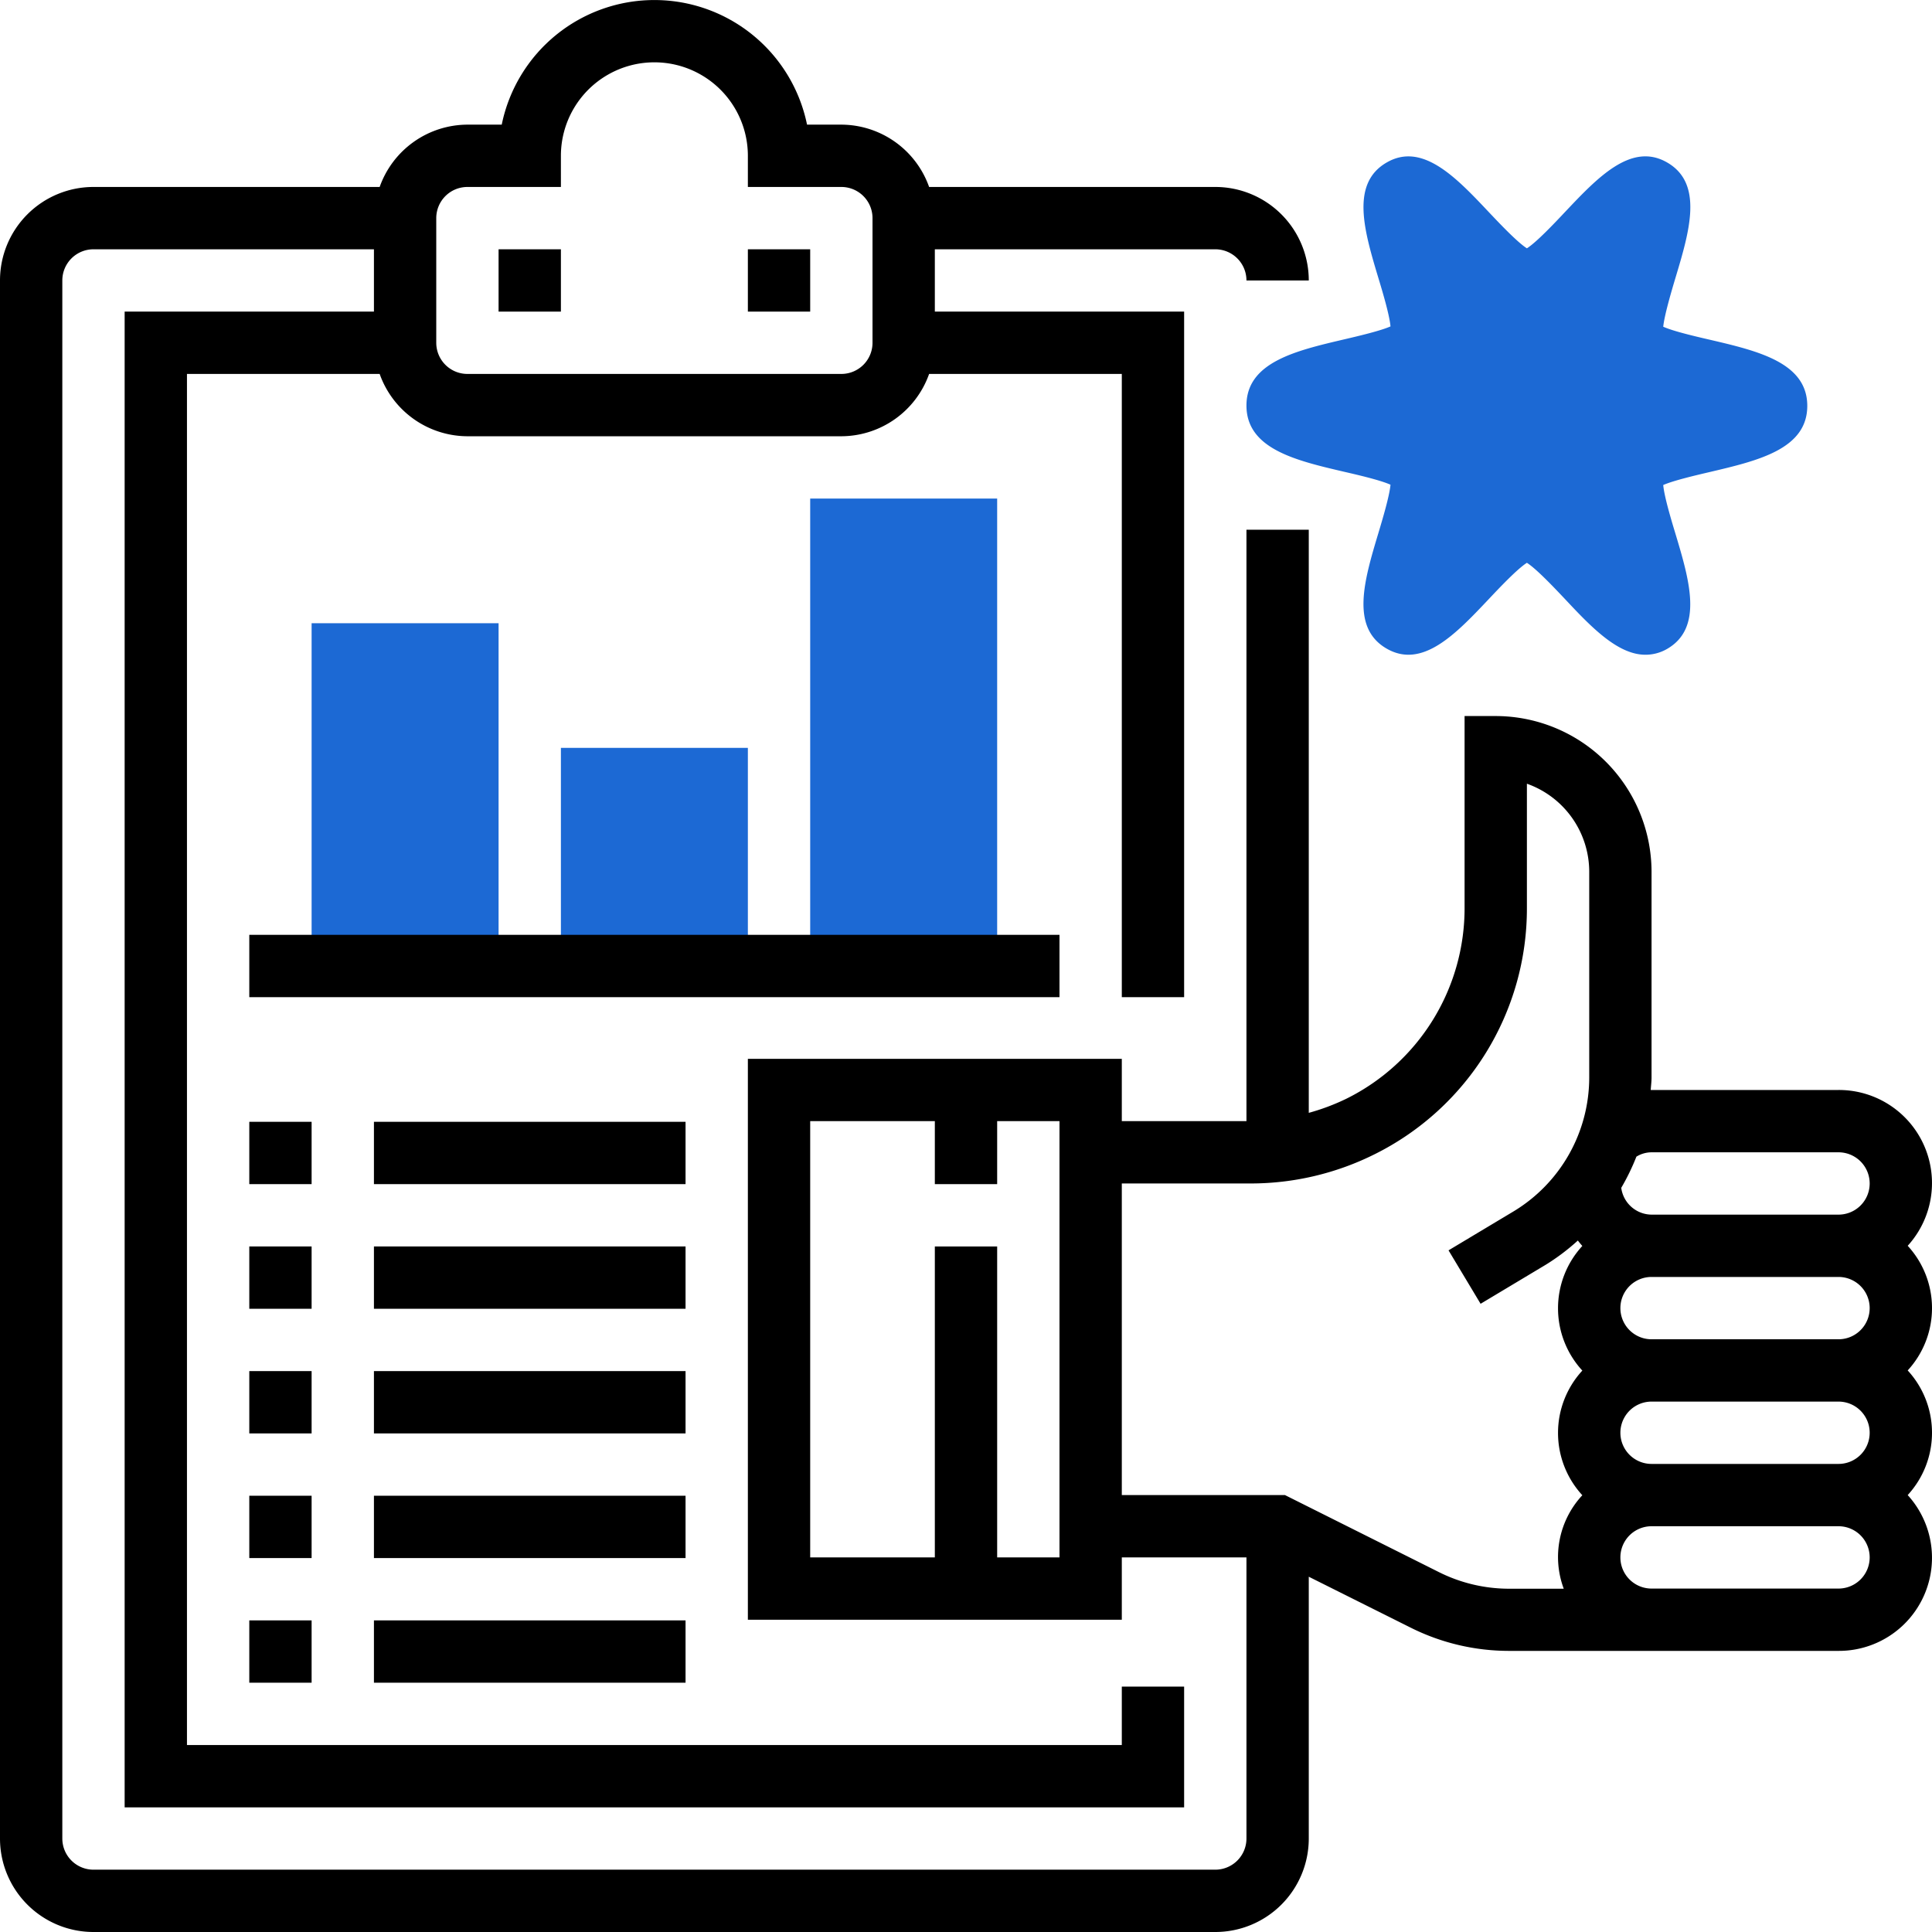 <svg xmlns="http://www.w3.org/2000/svg" viewBox="0 0 496 496"><title>manufacturer-warranty</title><path d="M422.41,168.09c-7.14,0-14-7.22-20.59-14.25-2.84-3-7.36-7.79-9.82-9.35-2.46,1.56-7,6.36-9.82,9.35-8.36,8.84-17,18-26.2,12.67-9.39-5.43-5.69-17.72-2.12-29.62,1.11-3.7,2.85-9.52,3.12-12.45-2.61-1.17-8.28-2.49-11.89-3.32-12.33-2.88-25.09-5.84-25.09-17s12.76-14.1,25.11-17c3.59-.84,9.26-2.17,11.87-3.32-.26-2.93-2-8.77-3.12-12.46-3.57-11.89-7.26-24.19,2.12-29.61,9.16-5.33,17.84,3.81,26.2,12.68,2.84,3,7.36,7.78,9.82,9.34,2.46-1.56,7-6.36,9.82-9.36,8.36-8.84,17-18,26.2-12.67,9.39,5.43,5.69,17.73,2.12,29.62C429,75.13,427.29,81,427,83.88c2.61,1.17,8.28,2.49,11.88,3.32,12.34,2.88,25.1,5.85,25.1,17s-12.76,14.09-25.1,17c-3.6.84-9.27,2.17-11.88,3.32.26,2.93,2,8.77,3.12,12.45,3.57,11.9,7.26,24.2-2.12,29.62A11,11,0,0,1,422.41,168.09ZM392.82,64.27Z" style="fill:#1c69d4"/><path d="M80,160h48v88H80Z" style="fill:#1c69d4"/><path d="M144,192h48v56H144Z" style="fill:#1c69d4"/><path d="M208,128h48V248H208Z" style="fill:#1c69d4"/><path d="M489.76,319.83a23.9,23.9,0,0,0-17.76-40H424l-.21,0c.06-1.06.21-2.12.21-3.19V223.83a40.05,40.05,0,0,0-40-40h-8V233a54.57,54.57,0,0,1-30.3,49.05,55.84,55.84,0,0,1-9.7,3.65V136H320V287.83H288v-16H192v144h96v-16h32V472a8,8,0,0,1-8,8H24a8,8,0,0,1-8-8V72a8,8,0,0,1,8-8H96V80H32V464H304V433H288v15H48V96H97.47A24,24,0,0,0,120,112h96a24,24,0,0,0,22.53-16H288V256h16V80H240V64h72a8,8,0,0,1,8,8h16a24,24,0,0,0-24-24H238.53A24,24,0,0,0,216,32h-8.81a40,40,0,0,0-78.38,0H120A24,24,0,0,0,97.47,48H24A24,24,0,0,0,0,72V472a24,24,0,0,0,24,24H312a24,24,0,0,0,24-24V404.79l26.29,13.14a56.4,56.4,0,0,0,25,5.9H472a23.9,23.9,0,0,0,17.76-40,23.63,23.63,0,0,0,0-32,23.63,23.63,0,0,0,0-32ZM112,56a8,8,0,0,1,8-8h24V40a24,24,0,0,1,48,0v8h24a8,8,0,0,1,8,8V88a8,8,0,0,1-8,8H120a8,8,0,0,1-8-8ZM480,367.83a8,8,0,0,1-8,8H424a8,8,0,0,1,0-16h48A8,8,0,0,1,480,367.83Zm-56-24a8,8,0,0,1,0-16h48a8,8,0,0,1,0,16Zm0-48h48a8,8,0,0,1,0,16H424a7.92,7.92,0,0,1-7.78-6.88,57.44,57.44,0,0,0,3.89-8A7.4,7.4,0,0,1,424,295.83Zm-152,104H256V320H240v79.83H208v-112h32V304h16V287.83h16Zm97.44,3.79-39.55-19.79H288v-80h33.16a71.26,71.26,0,0,0,31.7-7.48A70.44,70.44,0,0,0,392,233V201.2a24,24,0,0,1,16,22.63v52.83A40.18,40.18,0,0,1,388.57,311l-16.69,10,8.23,13.72,16.69-10a55.24,55.24,0,0,0,8.28-6.24c.37.48.74.94,1.15,1.39a23.63,23.63,0,0,0,0,32,23.63,23.63,0,0,0,0,32,23.27,23.27,0,0,0-4.77,24H387.32A40.26,40.26,0,0,1,369.44,403.62ZM472,407.83H424a8,8,0,0,1,0-16h48a8,8,0,0,1,0,16Z"/><path d="M64,416H80v16H64Z"/><path d="M96,416h80v16H96Z"/><path d="M64,384H80v16H64Z"/><path d="M96,384h80v16H96Z"/><path d="M64,352H80v16H64Z"/><path d="M96,352h80v16H96Z"/><path d="M64,320H80v16H64Z"/><path d="M96,320h80v16H96Z"/><path d="M64,288H80v16H64Z"/><path d="M96,288h80v16H96Z"/><path d="M64,240H272v16H64Z"/><path d="M128,64h16V80H128Z"/><path d="M192,64h16V80H192Z"/></svg>